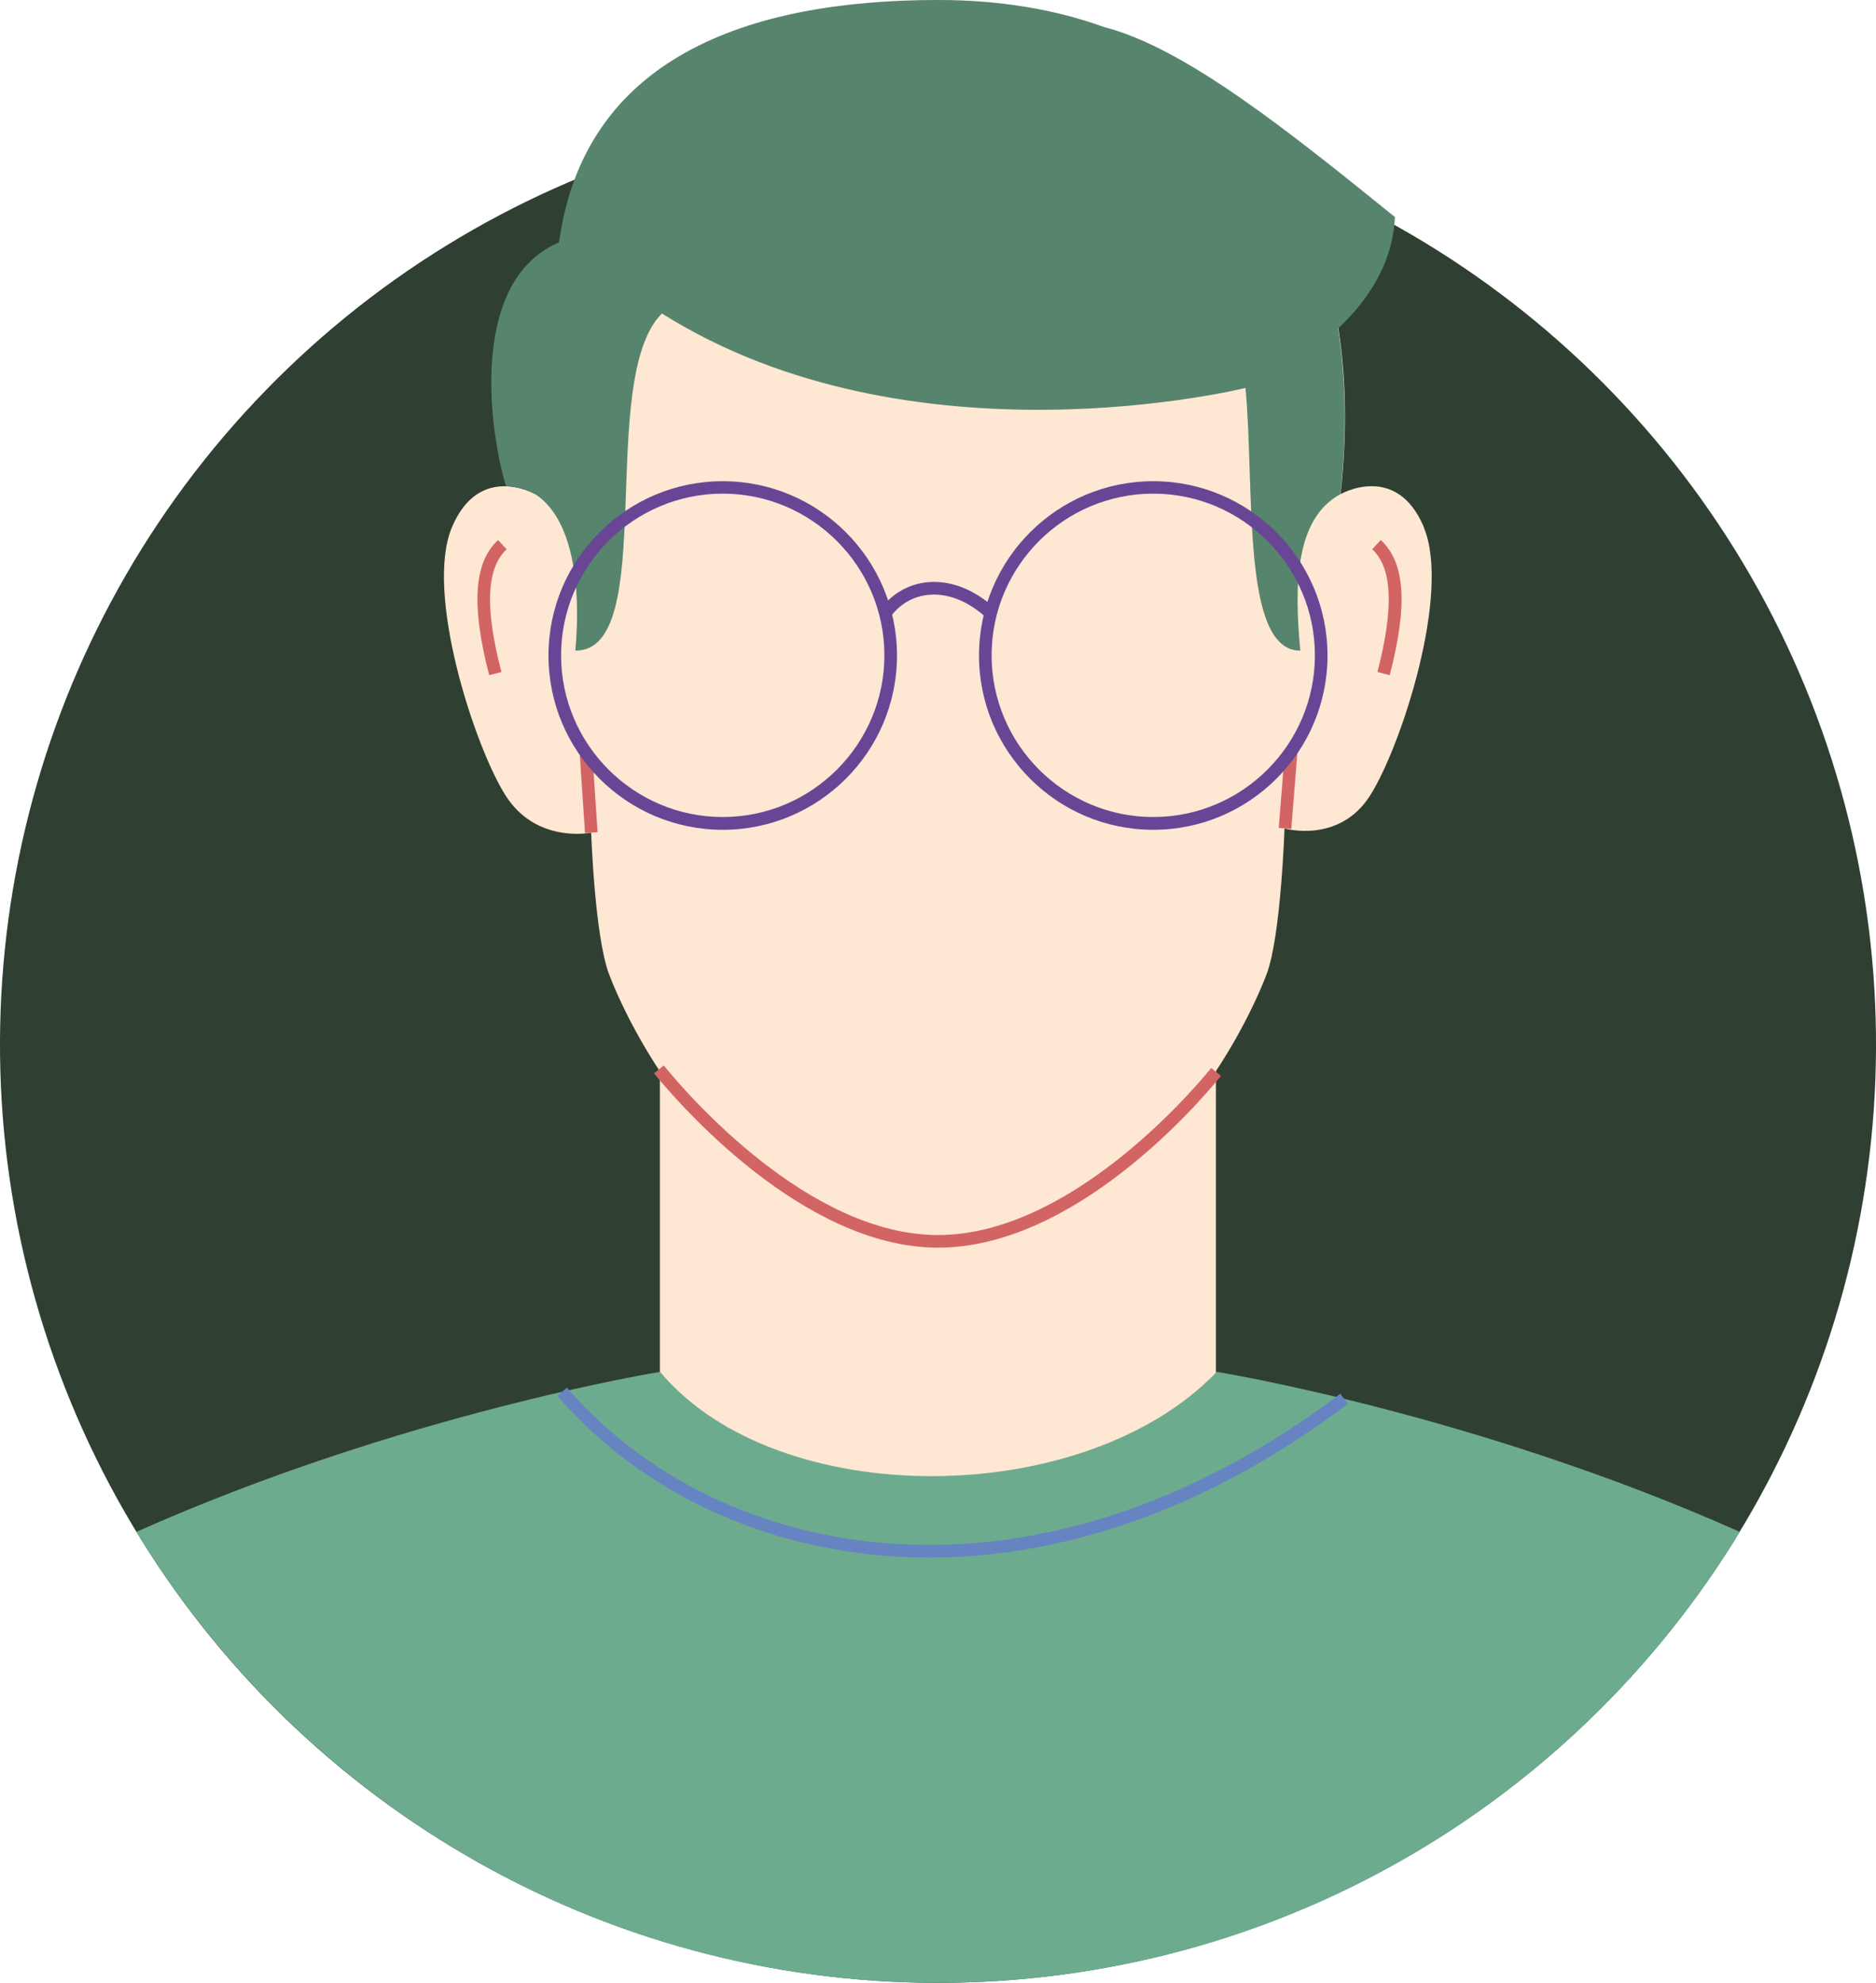 <?xml version="1.0" encoding="UTF-8"?><svg id="Capa_2" xmlns="http://www.w3.org/2000/svg" viewBox="0 0 111.64 117.97"><defs><style>.cls-1{fill:#d36464;}.cls-1,.cls-2,.cls-3,.cls-4,.cls-5,.cls-6,.cls-7{stroke-width:0px;}.cls-2{fill:#694695;}.cls-3{fill:#57846c;}.cls-4{fill:#fee7d3;}.cls-5{fill:#6dab8e;}.cls-6{fill:#6784c2;}.cls-7{fill:#2f4032;}</style></defs><g id="Capa_1-2"><circle class="cls-7" cx="55.82" cy="62.15" r="55.82" transform="translate(-17.49 102.2) rotate(-76.72)"/><rect class="cls-4" x="39.27" y="54.8" width="33.09" height="33.36"/><path class="cls-4" d="m84.74,31.38c-1.63-3.9-4.96-1.98-4.96-1.98C81.71,11.69,72.7,0,55.82,0s-25.89,11.69-23.97,29.4c0,0-3.33-1.91-4.96,1.98-1.63,3.9,1.35,13.03,3.19,15.94,1.84,2.9,5.1,2.22,5.1,2.22,0,0,.21,6.14,1.06,8.41.85,2.27,6.77,15.92,19.57,15.92s18.72-13.65,19.57-15.92c.85-2.27,1.06-8.66,1.06-8.66,0,0,3.26.94,5.1-1.97,1.84-2.9,4.82-12.04,3.19-15.94Z"/><path class="cls-1" d="m55.82,74.23c-8.05,0-15.49-8.64-16.9-10.37l.58-.47c1.37,1.69,8.61,10.09,16.32,10.09s14.91-8.28,16.26-9.94l.58.47c-1.39,1.71-8.73,10.22-16.84,10.22Z"/><rect class="cls-1" x="34.65" y="44.81" width=".75" height="4.73" transform="translate(-3.06 2.44) rotate(-3.82)"/><rect class="cls-1" x="74.4" y="46.68" width="4.48" height=".75" transform="translate(23.65 119.71) rotate(-85.44)"/><path class="cls-1" d="m29.11,40.17c-1.08-4.16-.91-6.71.53-8.04l.51.55c-1.2,1.11-1.31,3.49-.31,7.3l-.73.19Z"/><path class="cls-1" d="m82.7,40.17l-.73-.19c.99-3.81.89-6.2-.31-7.3l.51-.55c1.45,1.33,1.62,3.88.53,8.04Z"/><path class="cls-3" d="m83.02,12.92c-6.25-5.05-12.49-10.08-17.32-11.31-2.9-1.05-6.2-1.61-9.88-1.61-11.48,0-21.07,3.53-22.55,14.42-5.23,2.21-4.27,10.74-3.16,14.51,0,0,.89-.02,1.74.47h0c2.23,1.45,2.74,5.4,2.39,9.31,5.01.03,1.22-16.14,5.15-20.06,14.88,9.37,34.73,4.43,34.73,4.43.56,6.1-.26,15.64,3.26,15.63-.35-3.74-.36-7.83,2.39-9.31h0c.38-3.55.32-6.85-.14-9.86,1.74-1.63,3.25-3.83,3.38-6.62Z"/><path class="cls-2" d="m43.01,49.37c-5.72,0-10.37-4.65-10.37-10.37s4.65-10.37,10.37-10.37,10.37,4.65,10.37,10.37-4.65,10.37-10.37,10.37Zm0-20c-5.31,0-9.62,4.32-9.62,9.62s4.32,9.62,9.62,9.62,9.62-4.32,9.62-9.62-4.32-9.62-9.62-9.62Z"/><path class="cls-2" d="m68.63,49.37c-5.72,0-10.37-4.65-10.37-10.37s4.65-10.37,10.37-10.37,10.37,4.65,10.37,10.37-4.65,10.37-10.37,10.37Zm0-20c-5.31,0-9.62,4.32-9.62,9.62s4.32,9.62,9.62,9.62,9.62-4.32,9.62-9.62-4.32-9.62-9.62-9.62Z"/><path class="cls-2" d="m58.69,36.75c-1.06-.98-2.28-1.47-3.43-1.36-.92.09-1.7.54-2.27,1.31l-.6-.45c.69-.93,1.68-1.5,2.8-1.61,1.36-.13,2.79.42,4.01,1.55l-.51.55Z"/><path class="cls-5" d="m103.53,91.14c-15.76-7.03-31.12-9.52-31.12-9.52-7.88,8.22-26.16,8.33-33.13,0,0,0-15.4,2.49-31.16,9.52,9.8,16.08,27.5,26.83,47.71,26.83s37.91-10.74,47.71-26.83Z"/><path class="cls-6" d="m55.29,92.67c-9.14,0-17.07-3.76-22.12-9.62l.57-.49c9.12,10.58,27.86,14.1,46.02.36l.45.6c-8.51,6.44-17.15,9.15-24.92,9.15Z"/></g></svg>